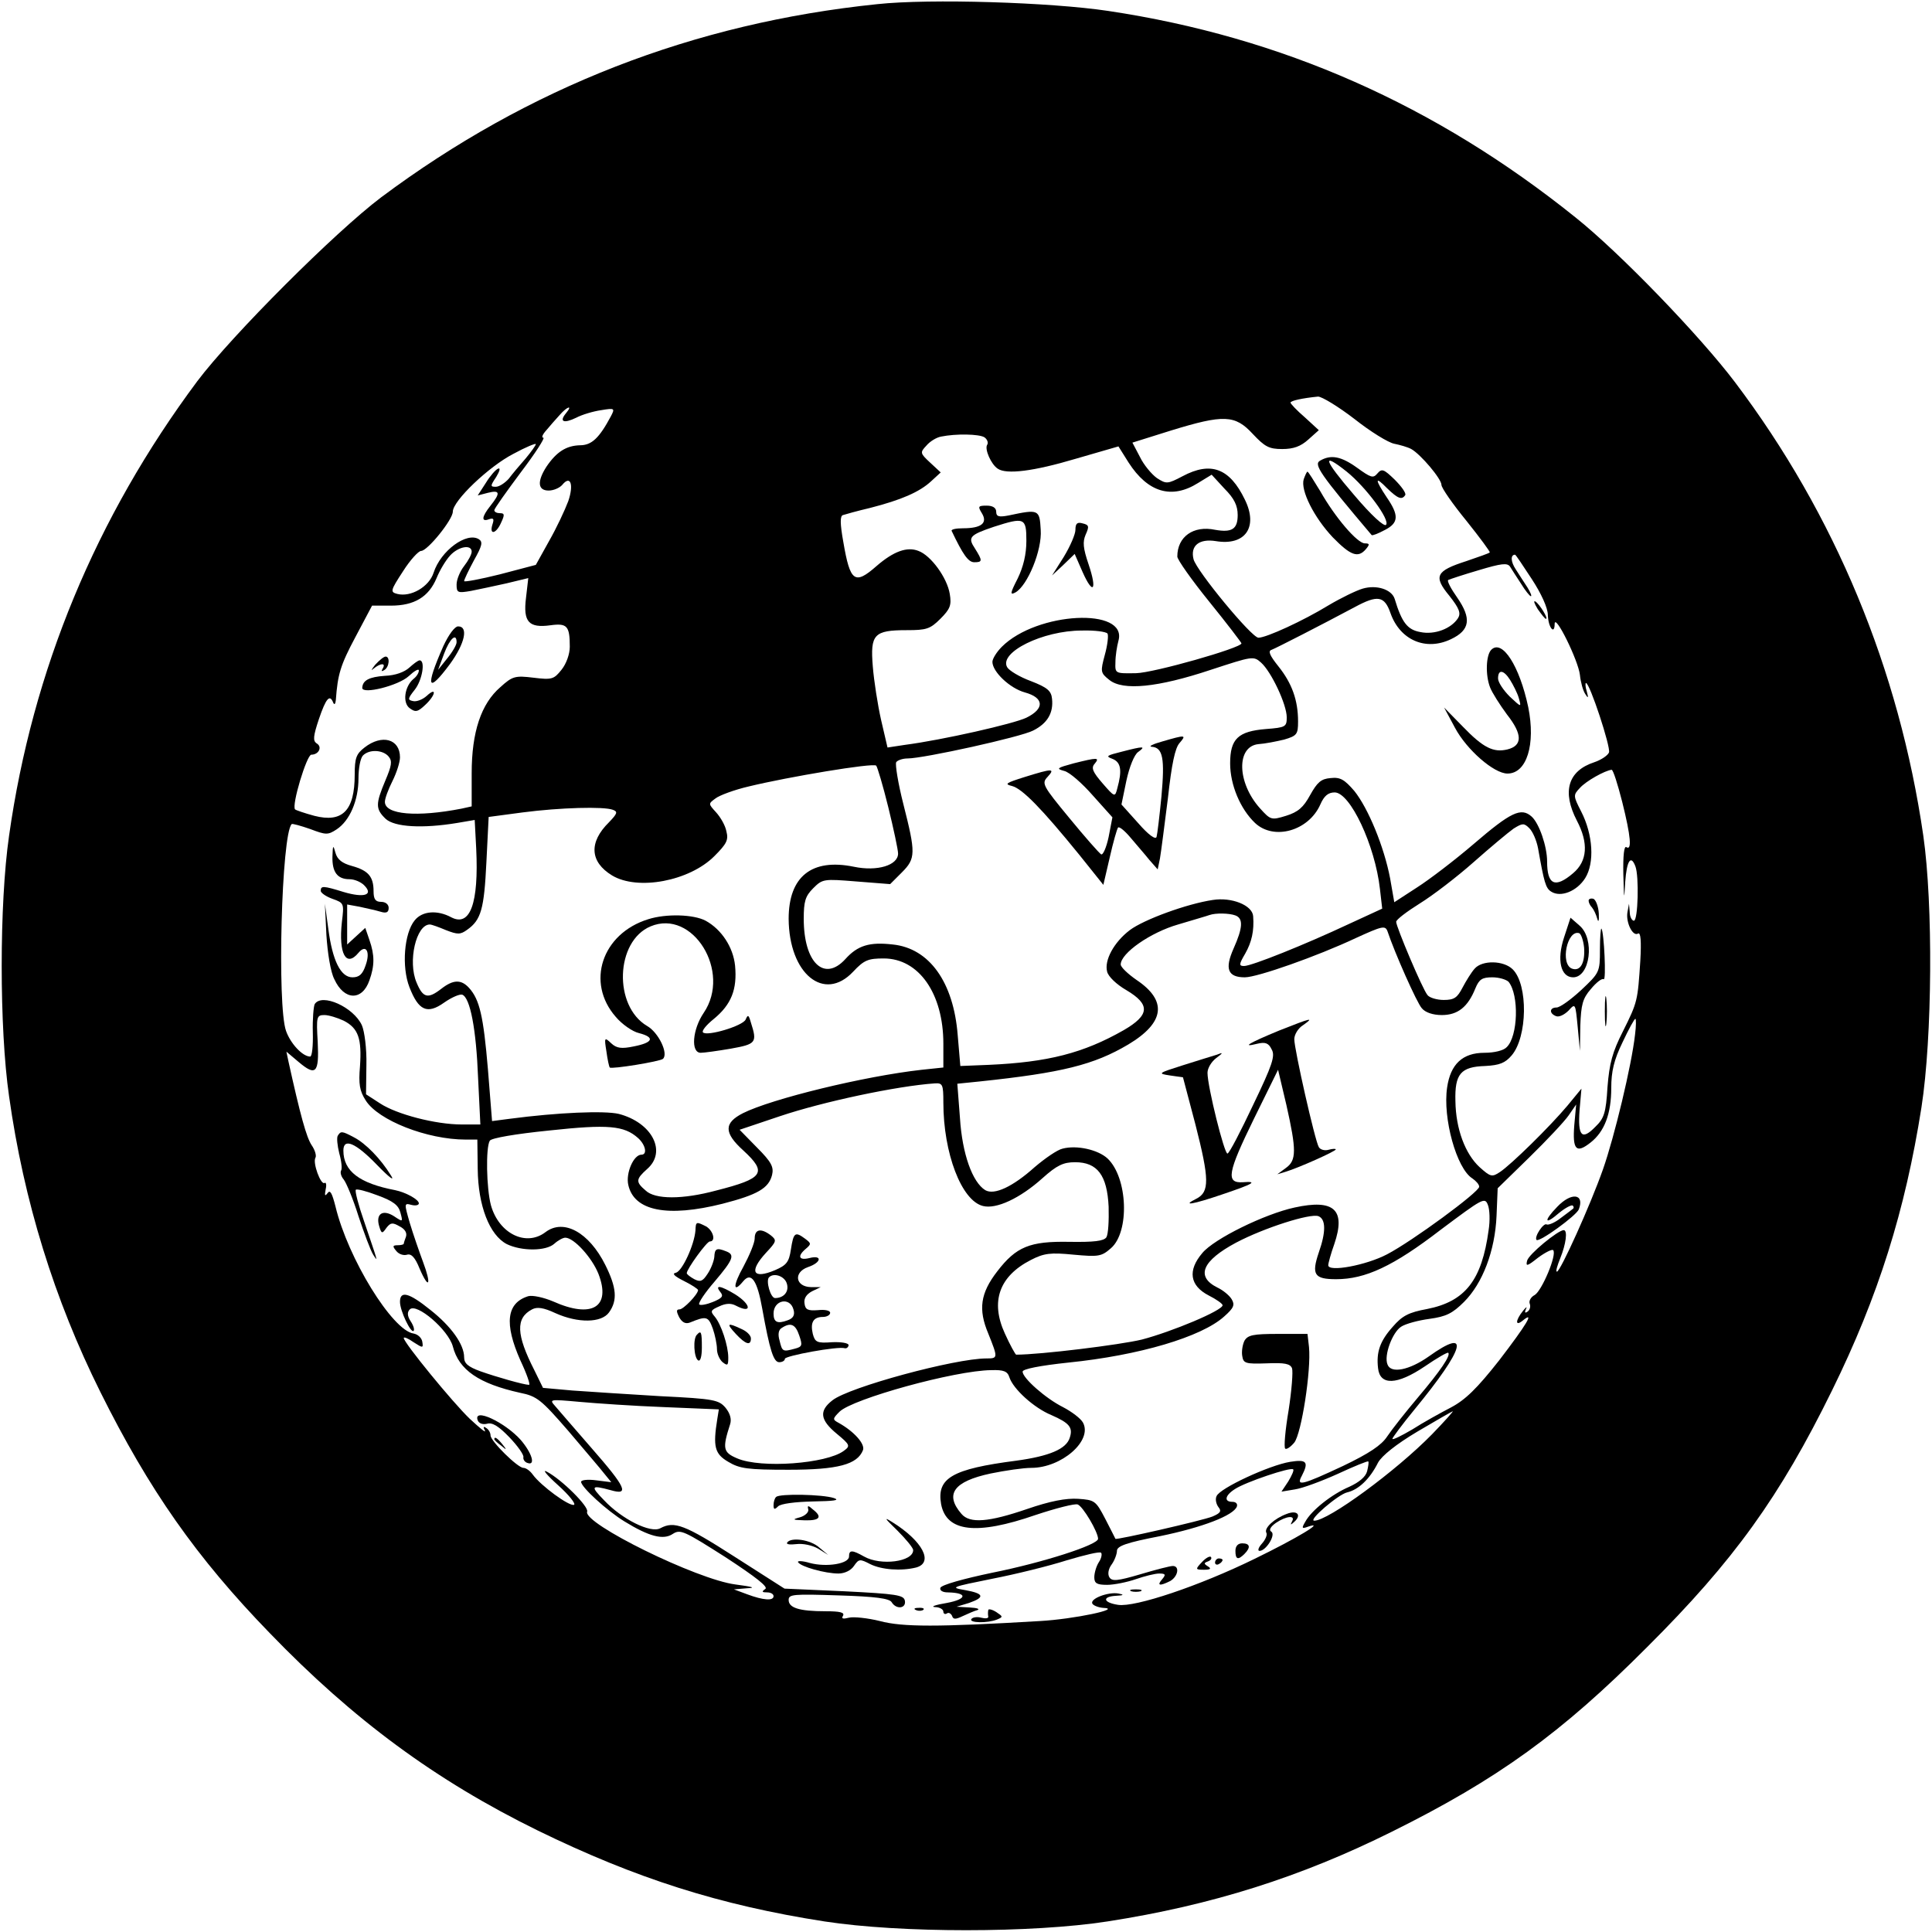 <?xml version="1.0" standalone="no"?>
<!DOCTYPE svg PUBLIC "-//W3C//DTD SVG 20010904//EN"
 "http://www.w3.org/TR/2001/REC-SVG-20010904/DTD/svg10.dtd">
<svg version="1.0" xmlns="http://www.w3.org/2000/svg"
 width="512pt" height="512pt" viewBox="0 0 512 512"
 preserveAspectRatio="xMidYMid meet">

<g transform="translate(0,512) scale(0.1,-0.1)"
fill="#000000" stroke="none">
<path d="M2325 5109 c-486 -50 -924 -220 -1315 -512 -122 -92 -395 -365 -487
-487 -269 -361 -437 -766 -499 -1205 -26 -180 -26 -510 0 -690 39 -278 120
-539 242 -784 129 -259 254 -438 449 -639 221 -229 439 -390 710 -523 260
-127 483 -198 760 -241 201 -31 550 -31 750 0 277 43 513 118 754 238 280 139
449 261 676 489 230 229 352 399 490 680 123 250 194 477 237 750 29 186 31
539 5 720 -64 441 -234 851 -499 1202 -93 123 -305 343 -423 437 -371 298
-778 478 -1238 547 -153 23 -473 33 -612 18z m1264 -1099 c43 -34 90 -63 106
-66 15 -3 36 -9 45 -14 25 -14 80 -79 80 -95 0 -8 30 -51 66 -95 36 -45 64
-83 62 -84 -1 -2 -30 -12 -62 -23 -81 -26 -88 -40 -45 -92 26 -33 31 -46 23
-59 -18 -28 -62 -45 -100 -37 -34 6 -49 25 -68 88 -8 25 -48 38 -85 27 -17 -5
-58 -25 -90 -44 -67 -41 -165 -86 -186 -86 -18 0 -164 177 -172 208 -9 36 15
55 59 48 78 -13 113 37 77 110 -40 83 -90 102 -165 62 -40 -21 -43 -21 -68 -5
-14 10 -35 35 -45 56 l-20 38 102 32 c140 43 170 42 217 -9 32 -34 43 -40 78
-40 30 0 49 7 69 25 l28 25 -37 34 c-21 18 -38 36 -38 39 0 5 32 12 73 16 10
0 53 -26 96 -59z m-2089 15 c-19 -23 -6 -28 27 -12 15 8 45 17 66 20 36 6 37
5 26 -16 -31 -58 -51 -77 -82 -77 -36 -1 -62 -17 -89 -57 -25 -39 -23 -63 6
-63 13 0 29 7 36 15 22 27 31 1 16 -43 -9 -24 -31 -71 -51 -106 l-35 -63 -95
-25 c-52 -13 -95 -21 -95 -18 0 4 12 29 26 55 22 39 24 49 13 56 -32 20 -101
-30 -120 -89 -12 -37 -60 -65 -96 -56 -19 5 -19 8 15 60 19 30 41 54 48 54 17
0 84 83 84 104 0 29 96 120 160 153 33 18 60 29 60 26 0 -3 -12 -20 -27 -38
-16 -18 -36 -42 -45 -54 -10 -11 -25 -21 -34 -21 -15 0 -15 2 1 26 9 15 12 25
5 22 -6 -2 -21 -19 -32 -37 l-22 -34 27 7 c32 8 34 0 7 -34 -24 -30 -25 -44
-4 -36 12 4 14 1 9 -14 -9 -29 10 -25 23 5 10 21 9 25 -3 25 -8 0 -15 3 -15 8
0 4 32 49 70 100 38 50 65 92 60 92 -6 0 -2 9 8 20 9 11 25 29 35 40 20 23 36
28 17 5z m1109 -64 c7 -5 11 -14 7 -20 -7 -11 10 -51 28 -63 23 -16 95 -7 206
26 l114 33 27 -43 c51 -79 114 -98 184 -54 l36 22 34 -37 c26 -26 35 -45 35
-70 0 -37 -15 -47 -60 -39 -57 12 -100 -18 -100 -71 0 -8 38 -62 85 -120 47
-58 85 -108 85 -110 0 -12 -232 -78 -279 -79 -56 -1 -56 -1 -55 29 0 17 4 42
8 57 25 89 -216 77 -309 -16 -14 -14 -25 -32 -25 -40 0 -26 46 -70 86 -81 51
-14 53 -43 4 -67 -33 -16 -222 -59 -322 -72 l-46 -7 -17 73 c-9 40 -19 104
-22 142 -7 85 3 96 90 96 52 0 62 3 89 30 26 26 30 36 25 66 -7 43 -50 102
-83 114 -30 12 -66 -1 -111 -40 -58 -51 -70 -42 -88 63 -9 50 -9 70 -1 72 6 2
38 11 72 19 82 21 131 42 162 71 l25 23 -28 26 c-27 25 -27 27 -10 45 9 11 27
22 39 24 39 8 101 7 115 -2z m-1359 -303 c0 -7 -9 -24 -20 -38 -11 -14 -20
-36 -20 -49 0 -22 3 -23 38 -17 20 4 63 13 94 20 l58 14 -6 -52 c-8 -64 7 -81
65 -73 44 6 51 -2 51 -57 0 -19 -9 -45 -22 -61 -20 -25 -25 -27 -74 -21 -49 6
-56 4 -88 -25 -51 -44 -76 -119 -76 -228 l0 -88 -27 -6 c-118 -23 -203 -16
-203 18 0 9 9 33 20 55 11 22 20 50 20 63 0 49 -48 62 -94 26 -22 -17 -26 -28
-26 -72 0 -96 -33 -128 -107 -109 -26 7 -49 15 -51 17 -10 10 31 145 43 145
20 0 30 21 14 30 -10 7 -9 19 6 64 19 56 29 67 38 44 3 -7 6 -4 7 7 5 68 12
92 52 167 l44 83 50 0 c62 0 100 23 121 73 8 20 24 47 36 60 22 24 57 30 57
10z m2809 -72 c25 -38 43 -77 43 -96 1 -33 18 -54 18 -23 1 28 63 -98 67 -136
2 -19 8 -41 14 -50 8 -13 9 -11 4 7 -4 12 -4 22 -2 22 10 0 66 -170 61 -184
-3 -8 -21 -20 -39 -26 -70 -23 -86 -78 -46 -155 31 -59 28 -107 -10 -139 -48
-41 -69 -31 -69 31 0 40 -21 101 -41 119 -28 25 -55 12 -154 -73 -49 -42 -117
-94 -150 -115 l-60 -39 -11 63 c-16 84 -58 186 -95 232 -26 30 -37 37 -63 34
-25 -2 -35 -11 -54 -45 -18 -33 -32 -45 -64 -55 -39 -12 -41 -11 -69 20 -61
68 -63 164 -4 170 17 1 47 7 68 12 34 10 37 14 37 48 0 56 -16 101 -52 146
-24 30 -28 41 -18 44 13 5 132 66 220 113 61 33 79 30 95 -16 25 -71 93 -101
160 -69 51 24 55 55 17 110 -17 24 -28 45 -24 47 4 2 40 14 81 26 60 18 76 20
83 9 4 -7 18 -28 29 -45 11 -18 23 -33 26 -33 3 0 -1 10 -9 23 -8 12 -22 34
-31 48 -14 21 -14 39 -2 39 2 0 21 -29 44 -64z m-1124 -145 c3 -5 0 -31 -7
-56 -12 -45 -12 -48 12 -67 36 -29 128 -20 269 27 110 36 113 37 133 19 27
-24 68 -111 68 -145 0 -25 -3 -27 -55 -31 -74 -6 -95 -26 -95 -91 0 -57 27
-121 66 -158 50 -47 142 -21 173 49 10 23 21 32 38 32 41 0 107 -140 120 -256
l6 -52 -89 -41 c-115 -54 -257 -111 -277 -111 -14 0 -14 4 3 33 17 30 24 60
21 99 -2 29 -57 51 -107 43 -68 -10 -183 -52 -220 -80 -42 -32 -68 -80 -60
-110 3 -13 25 -34 51 -49 64 -38 62 -66 -7 -106 -107 -61 -201 -85 -358 -92
l-75 -3 -7 82 c-11 140 -75 230 -172 240 -61 7 -93 -2 -126 -39 -56 -61 -110
-9 -110 107 0 46 4 60 25 81 25 25 28 25 115 18 l89 -7 31 31 c37 37 37 51 4
181 -14 55 -22 105 -19 111 3 5 17 10 30 10 43 0 301 57 333 74 38 19 54 47
50 84 -2 21 -12 30 -56 47 -30 11 -58 28 -63 37 -22 39 94 97 198 97 34 1 64
-3 68 -8z m-1905 -326 c10 -12 8 -24 -9 -64 -26 -62 -26 -75 1 -101 24 -22 98
-26 189 -11 l47 8 4 -76 c7 -145 -16 -208 -66 -182 -37 20 -77 17 -97 -8 -28
-34 -35 -123 -14 -177 24 -62 47 -73 92 -41 20 14 41 23 48 21 21 -8 37 -91
42 -221 l6 -123 -49 0 c-70 0 -173 27 -217 56 l-37 24 1 78 c1 43 -5 89 -12
105 -22 48 -106 86 -125 56 -3 -6 -6 -40 -5 -75 1 -35 -2 -64 -7 -64 -20 0
-52 34 -64 68 -24 67 -12 522 15 548 1 2 23 -4 49 -13 42 -16 47 -16 70 -1 35
23 58 77 58 135 0 27 5 54 12 61 17 17 53 15 68 -3z m1324 -134 c14 -57 26
-113 26 -123 0 -31 -55 -48 -117 -35 -112 23 -173 -26 -173 -138 1 -146 94
-222 171 -140 29 31 40 35 81 35 93 0 158 -93 158 -226 l0 -63 -57 -6 c-153
-17 -398 -77 -474 -115 -51 -26 -51 -52 1 -99 64 -59 54 -74 -72 -106 -89 -24
-162 -24 -187 0 -27 23 -26 30 4 57 53 46 13 123 -75 146 -38 9 -161 4 -290
-13 l-46 -6 -11 138 c-12 141 -22 184 -50 215 -21 23 -42 22 -73 -2 -36 -28
-49 -25 -66 16 -24 56 -1 154 35 154 5 0 24 -7 43 -15 31 -12 38 -12 56 1 37
26 45 55 51 179 l6 120 90 12 c100 13 215 16 239 7 14 -5 12 -10 -10 -33 -54
-53 -51 -105 8 -141 68 -41 205 -15 271 51 33 33 38 43 32 66 -3 16 -16 38
-28 51 -20 22 -20 22 -1 36 10 8 50 23 89 32 103 25 329 63 337 55 3 -3 18
-53 32 -110z m1945 14 c23 -92 26 -130 11 -120 -6 4 -9 -22 -8 -72 2 -69 2
-72 5 -20 4 56 15 73 27 41 10 -26 7 -144 -4 -144 -5 0 -11 10 -11 23 l-2 22
-4 -22 c-5 -27 14 -66 28 -57 7 4 9 -20 6 -72 -7 -106 -7 -109 -46 -187 -28
-55 -36 -85 -41 -148 -4 -68 -9 -83 -32 -105 -36 -37 -47 -25 -42 44 l5 57
-37 -45 c-47 -56 -149 -156 -179 -176 -21 -14 -25 -13 -54 13 -38 35 -63 101
-64 175 -2 72 14 91 79 93 38 2 53 8 70 28 42 49 44 187 3 228 -24 24 -81 25
-101 2 -9 -10 -23 -33 -32 -50 -14 -27 -22 -33 -50 -33 -18 0 -38 6 -43 13
-13 15 -83 181 -83 194 0 6 28 27 63 49 34 21 98 70 142 109 44 39 92 79 106
89 24 15 28 15 42 1 9 -9 19 -32 23 -53 16 -90 20 -106 35 -115 25 -16 68 1
90 36 25 40 21 115 -11 177 -21 41 -21 43 -3 62 16 18 66 46 84 48 4 0 16 -38
28 -85z m-1025 -301 c21 -8 20 -32 -5 -88 -24 -54 -15 -76 30 -76 33 0 192 56
294 104 70 32 78 34 84 18 19 -57 78 -190 91 -204 9 -11 29 -18 53 -18 42 0
69 21 89 71 10 24 18 29 45 29 18 0 37 -6 43 -12 28 -35 25 -144 -5 -173 -8
-9 -33 -15 -59 -15 -58 0 -90 -30 -99 -92 -12 -81 25 -215 67 -241 10 -7 18
-16 18 -22 0 -14 -177 -144 -244 -179 -55 -29 -156 -48 -156 -29 0 5 7 31 16
56 31 91 0 120 -105 97 -79 -17 -214 -83 -245 -121 -39 -46 -33 -86 17 -112
20 -10 37 -22 37 -26 0 -14 -134 -70 -214 -91 -58 -14 -269 -40 -333 -40 -2 0
-16 25 -30 56 -39 85 -15 152 69 195 35 18 52 20 113 14 66 -6 74 -5 99 17 50
43 45 187 -9 238 -25 23 -81 36 -119 26 -14 -3 -47 -26 -74 -49 -58 -52 -107
-75 -131 -61 -34 21 -61 96 -67 191 l-7 91 59 6 c218 23 303 44 394 98 97 58
104 116 22 171 -23 16 -42 34 -42 41 0 30 79 85 152 106 40 12 78 23 83 25 17
6 53 5 69 -1z m-2363 -279 c39 -20 48 -48 43 -121 -4 -47 -1 -65 15 -90 33
-53 163 -104 265 -104 l31 0 1 -78 c1 -97 31 -175 77 -199 39 -19 104 -19 126
1 10 9 23 16 29 16 23 0 71 -53 88 -96 34 -88 -17 -119 -120 -73 -26 11 -55
17 -66 14 -58 -18 -64 -73 -21 -170 17 -36 27 -65 23 -65 -13 0 -87 21 -129
36 -33 12 -43 21 -43 37 0 34 -34 82 -90 126 -57 46 -80 51 -80 21 0 -24 29
-84 36 -77 3 3 0 14 -8 26 -9 14 -9 24 -2 31 18 18 102 -54 114 -98 16 -63 70
-99 178 -123 45 -9 56 -18 128 -101 43 -51 87 -102 96 -114 l18 -22 -40 5
c-22 3 -40 1 -40 -4 0 -14 69 -77 115 -105 65 -40 103 -50 128 -33 20 13 30 8
140 -62 81 -53 114 -79 105 -84 -10 -7 -9 -9 5 -9 9 0 17 -4 17 -10 0 -13 -27
-11 -70 5 l-35 13 35 3 c24 1 15 4 -31 10 -102 13 -405 162 -393 193 5 13 -67
85 -107 106 -13 7 0 -9 30 -36 29 -26 48 -50 42 -52 -13 -4 -87 50 -109 80 -7
10 -18 18 -25 18 -15 0 -87 71 -87 86 0 7 -5 16 -12 20 -7 5 -8 2 -3 -7 4 -8
-13 6 -40 31 -46 44 -175 202 -175 214 0 4 12 -1 26 -11 25 -16 26 -16 23 2
-2 10 -12 19 -23 21 -56 8 -174 199 -207 337 -9 35 -14 45 -21 35 -7 -9 -8 -7
-5 10 3 12 1 20 -3 17 -10 -6 -32 54 -24 67 3 5 -1 20 -10 33 -14 21 -30 79
-62 224 l-5 24 32 -27 c46 -39 55 -30 51 52 -4 68 -3 72 18 72 11 0 34 -7 51
-15z m3422 -37 c-9 -81 -55 -272 -85 -357 -33 -94 -113 -271 -122 -271 -4 0 1
16 9 36 15 37 20 74 9 74 -15 0 -93 -64 -97 -81 -4 -16 0 -15 29 8 19 14 37
23 40 20 11 -11 -30 -108 -49 -119 -10 -5 -16 -16 -13 -23 3 -8 0 -17 -6 -21
-7 -5 -8 -2 -4 7 4 8 0 5 -8 -5 -20 -25 -21 -42 -1 -26 34 28 10 -11 -62 -105
-59 -75 -90 -105 -128 -125 -27 -14 -74 -40 -102 -58 -29 -17 -53 -29 -53 -25
0 3 26 38 58 77 135 164 150 221 38 141 -51 -36 -100 -46 -109 -21 -10 24 13
85 36 100 12 8 46 17 76 21 43 6 60 14 91 45 49 49 82 135 86 228 l3 73 84 82
c46 45 93 95 104 111 l20 29 -5 -55 c-5 -65 5 -76 43 -46 37 29 55 76 55 145
0 43 7 74 30 121 16 34 31 62 34 62 2 0 2 -19 -1 -42z m-1833 -180 c0 -134 48
-260 105 -274 35 -9 98 20 158 74 38 34 55 42 86 42 59 0 85 -34 89 -118 1
-37 -1 -73 -6 -81 -7 -10 -33 -13 -98 -12 -105 2 -141 -13 -191 -78 -45 -58
-51 -101 -24 -165 26 -65 26 -66 -5 -66 -83 0 -364 -76 -408 -111 -36 -28 -33
-52 12 -89 35 -29 36 -32 18 -45 -46 -34 -219 -47 -282 -20 -38 16 -40 26 -19
91 4 13 0 28 -12 43 -18 21 -29 24 -173 31 -85 5 -190 12 -233 15 l-78 7 -23
47 c-48 94 -50 138 -6 161 13 7 30 5 62 -10 60 -27 122 -26 142 2 23 32 20 66
-10 126 -43 86 -110 123 -158 87 -52 -40 -124 -4 -145 71 -12 45 -14 153 -3
171 4 7 68 18 157 27 157 17 199 13 236 -20 20 -18 25 -44 9 -44 -21 0 -42
-49 -35 -80 15 -69 103 -87 250 -50 93 24 122 41 131 76 5 21 -1 34 -40 73
l-46 47 107 36 c113 38 309 80 411 87 20 1 22 -3 22 -51z m1445 -338 c-18
-133 -62 -189 -163 -209 -49 -9 -66 -18 -91 -47 -34 -38 -44 -67 -39 -110 5
-46 50 -45 124 5 32 22 60 38 62 36 7 -7 -20 -47 -80 -118 -33 -39 -70 -86
-82 -104 -15 -23 -48 -45 -117 -78 -109 -51 -125 -55 -109 -26 19 37 13 44
-31 37 -55 -9 -187 -70 -195 -91 -4 -8 -1 -21 5 -29 9 -11 5 -16 -16 -25 -28
-11 -256 -63 -257 -59 -1 2 -13 26 -27 53 -25 48 -28 50 -72 53 -32 2 -74 -6
-135 -27 -102 -35 -152 -39 -174 -13 -45 52 -21 86 77 107 39 8 87 15 108 15
80 0 163 72 137 120 -6 11 -30 29 -53 41 -46 23 -107 77 -107 94 0 7 46 16
121 24 188 19 353 68 413 122 26 23 29 31 20 46 -6 10 -23 24 -38 31 -58 29
-40 71 50 119 74 39 196 78 218 70 20 -8 20 -42 1 -96 -20 -59 -12 -71 46 -71
77 0 151 34 277 131 111 83 117 87 125 66 5 -12 6 -42 2 -67z m-1270 -390 c10
-31 65 -81 111 -100 48 -21 58 -33 49 -60 -9 -30 -54 -49 -142 -61 -170 -22
-211 -46 -199 -115 14 -74 94 -83 250 -29 54 18 105 31 112 28 14 -5 54 -73
54 -91 0 -16 -146 -63 -281 -90 -76 -16 -134 -32 -137 -40 -2 -7 6 -12 20 -12
53 -1 51 -18 -3 -28 -30 -5 -44 -10 -31 -11 12 0 22 -6 22 -12 0 -5 4 -8 9 -5
5 4 11 0 14 -6 3 -10 9 -10 28 -1 13 6 31 14 39 16 8 3 -1 6 -20 7 l-35 2 33
10 c43 15 40 25 -10 34 -41 7 -38 8 71 30 62 12 151 34 198 49 47 14 88 24 91
20 3 -3 1 -15 -6 -25 -7 -11 -12 -29 -12 -40 0 -16 7 -20 34 -20 18 0 53 7 76
15 23 8 51 15 62 15 17 0 18 -3 8 -15 -15 -17 -7 -19 21 -5 21 12 26 40 7 40
-7 0 -46 -10 -86 -22 -61 -18 -75 -19 -82 -8 -5 8 -3 22 6 34 8 11 14 28 14
36 0 13 26 22 114 39 112 23 196 55 204 79 2 7 -3 12 -12 12 -23 0 -20 17 7
34 27 18 148 59 154 52 3 -2 -4 -17 -13 -32 l-18 -27 36 6 c20 3 71 22 113 41
43 20 80 35 81 33 2 -2 0 -13 -3 -26 -4 -15 -21 -29 -47 -41 -47 -20 -101 -63
-117 -93 -10 -17 -9 -19 7 -13 50 17 -30 -31 -141 -85 -147 -72 -317 -129
-362 -122 -40 6 -43 22 -5 24 20 1 22 3 6 6 -27 5 -77 -14 -69 -27 3 -5 16
-10 28 -11 55 -2 -77 -30 -168 -35 -270 -16 -363 -16 -423 0 -32 8 -70 12 -82
9 -16 -4 -21 -3 -16 5 5 9 -8 12 -46 12 -70 0 -98 9 -98 30 0 15 12 16 133 12
97 -3 134 -8 140 -18 12 -20 39 -17 35 4 -3 15 -22 18 -161 25 l-158 7 -133
85 c-131 84 -159 95 -196 75 -26 -14 -102 24 -149 74 -37 38 -35 41 17 27 51
-15 41 7 -50 111 -44 51 -88 101 -97 112 -16 18 -14 18 64 11 44 -4 145 -11
225 -14 l145 -6 -4 -25 c-12 -74 -7 -93 29 -114 30 -18 51 -21 160 -21 131 0
182 14 197 52 6 16 -23 49 -64 72 -17 9 -17 11 2 30 35 34 305 109 402 110 33
1 43 -3 48 -19z m1120 -151 c-96 -98 -275 -229 -312 -229 -18 0 64 70 87 75
30 7 60 35 82 79 10 18 47 48 104 82 49 29 91 53 94 54 2 0 -22 -27 -55 -61z"/>
<path d="M3498 3899 c-17 -10 0 -35 137 -197 2 -2 17 4 34 13 38 19 39 39 6
87 -32 48 -32 58 1 24 28 -27 39 -32 48 -18 3 5 -10 23 -28 41 -29 28 -34 30
-46 16 -11 -13 -17 -11 -53 15 -43 31 -70 36 -99 19z m71 -29 c52 -42 116
-129 104 -141 -5 -5 -38 24 -86 81 -79 92 -86 114 -18 60z"/>
<path d="M3455 3850 c-9 -29 27 -101 77 -154 47 -48 67 -56 88 -31 10 12 10
15 -3 15 -20 0 -79 69 -118 138 -17 28 -32 52 -34 52 -2 0 -6 -9 -10 -20z"/>
<path d="M2602 3760 c16 -26 -1 -40 -50 -40 -19 0 -32 -3 -30 -7 30 -63 44
-83 60 -83 22 0 22 4 2 36 -20 30 -15 36 50 58 81 26 86 24 86 -37 0 -36 -8
-69 -23 -100 -20 -39 -21 -45 -6 -37 32 18 71 112 67 166 -3 54 -5 55 -85 38
-26 -5 -33 -3 -33 10 0 10 -9 16 -25 16 -23 0 -24 -2 -13 -20z"/>
<path d="M2850 3716 c0 -12 -14 -44 -31 -72 l-31 -49 30 28 30 29 21 -48 c28
-63 39 -48 16 20 -15 44 -16 60 -8 79 10 22 9 26 -8 30 -14 4 -19 0 -19 -17z"/>
<path d="M1175 3408 c-49 -111 -42 -128 18 -47 39 54 49 99 21 99 -9 0 -25
-22 -39 -52z m35 10 c0 -7 -11 -26 -25 -43 l-24 -30 16 43 c15 40 33 56 33 30z"/>
<path d="M994 3358 c-10 -13 -12 -17 -4 -10 18 15 34 16 24 0 -4 -7 -3 -8 4
-4 14 8 16 36 4 36 -5 0 -17 -10 -28 -22z"/>
<path d="M1085 3351 c-13 -12 -37 -21 -65 -22 -42 -3 -59 -12 -60 -32 0 -18
96 6 123 31 15 14 27 21 27 15 0 -6 -6 -16 -14 -22 -24 -20 -30 -64 -10 -78
15 -11 21 -10 41 9 28 26 31 49 4 24 -11 -10 -27 -16 -36 -14 -15 3 -15 6 4
30 20 25 29 78 13 78 -4 0 -16 -9 -27 -19z"/>
<path d="M4075 3506 c10 -14 19 -26 22 -26 7 0 -17 39 -28 46 -6 3 -3 -5 6
-20z"/>
<path d="M3952 3398 c-14 -14 -16 -67 -3 -100 5 -13 25 -45 45 -72 41 -52 41
-82 1 -92 -37 -9 -64 4 -118 60 l-50 51 29 -54 c31 -58 103 -121 139 -121 51
0 75 77 55 176 -23 109 -69 181 -98 152z m50 -80 c8 -13 19 -34 23 -48 7 -25
7 -25 -24 4 -17 17 -31 38 -31 48 0 25 15 23 32 -4z"/>
<path d="M3080 3155 c-25 -7 -37 -13 -28 -14 30 -2 35 -31 26 -131 -5 -52 -11
-101 -13 -108 -3 -8 -22 6 -49 37 l-44 49 13 63 c8 37 21 69 31 76 22 16 15
16 -43 1 -40 -10 -44 -12 -25 -19 23 -9 26 -31 13 -78 -6 -24 -7 -24 -39 13
-26 30 -31 41 -21 52 14 17 8 17 -56 1 -44 -12 -47 -14 -25 -20 14 -3 48 -33
76 -65 l52 -58 -10 -52 c-6 -28 -15 -49 -20 -46 -5 3 -43 46 -84 96 -71 86
-74 92 -58 109 21 23 14 23 -60 0 -51 -16 -55 -19 -34 -24 27 -7 78 -59 178
-182 l64 -80 17 73 c9 40 19 75 22 79 4 3 19 -10 34 -28 15 -18 38 -44 49 -58
l22 -25 6 29 c3 17 12 88 21 159 10 91 19 134 31 147 19 22 16 22 -46 4z"/>
<path d="M881 2850 c-1 -41 13 -60 45 -60 13 0 30 -7 39 -16 26 -26 0 -34 -54
-18 -55 17 -61 17 -61 3 0 -5 14 -15 31 -21 31 -11 31 -12 25 -62 -9 -83 11
-121 44 -81 20 24 32 3 19 -33 -8 -24 -17 -32 -35 -32 -31 0 -53 44 -64 129
l-9 66 4 -83 c3 -47 11 -98 21 -117 26 -57 74 -58 93 -3 14 39 14 67 0 107
l-11 32 -24 -22 -24 -22 0 53 0 53 33 -6 c17 -4 42 -9 55 -13 16 -5 22 -2 22
10 0 9 -8 16 -20 16 -15 0 -20 7 -20 28 0 39 -14 55 -57 67 -26 7 -39 17 -44
35 -6 22 -7 21 -8 -10z"/>
<path d="M1718 2684 c-123 -38 -166 -168 -86 -259 16 -19 44 -39 62 -43 42
-11 37 -25 -14 -35 -33 -7 -46 -5 -60 8 -18 17 -19 16 -13 -21 3 -22 7 -41 9
-43 4 -5 134 16 141 23 15 14 -12 70 -42 87 -90 53 -84 225 9 264 112 47 215
-120 141 -229 -30 -44 -35 -106 -8 -106 9 0 45 5 80 11 67 12 70 16 53 69 -6
21 -8 22 -14 8 -8 -17 -102 -45 -113 -34 -4 4 9 20 29 36 46 38 62 78 56 141
-5 49 -36 96 -78 119 -32 17 -105 19 -152 4z"/>
<path d="M4210 2733 c0 -5 4 -13 9 -18 5 -6 11 -19 14 -30 3 -11 5 -5 4 14 -1
19 -8 36 -14 39 -7 2 -13 0 -13 -5z"/>
<path d="M4145 2636 c-20 -60 -9 -106 24 -106 45 0 58 102 17 137 l-24 21 -17
-52z m53 -27 c3 -41 -10 -64 -32 -56 -32 12 -13 104 19 94 5 -2 11 -19 13 -38z"/>
<path d="M4240 2603 c0 -59 -1 -61 -50 -107 -27 -25 -56 -46 -65 -46 -19 0
-20 -16 -1 -23 8 -3 22 4 33 15 18 20 18 19 24 -43 l6 -64 1 67 c2 55 6 72 28
97 14 17 29 29 34 26 7 -5 1 125 -6 134 -2 2 -4 -23 -4 -56z"/>
<path d="M4253 2440 c0 -36 2 -50 4 -32 2 17 2 47 0 65 -2 17 -4 3 -4 -33z"/>
<path d="M3390 2389 c-80 -33 -102 -46 -58 -35 21 5 30 2 38 -15 10 -17 2 -41
-49 -147 -33 -70 -63 -128 -68 -129 -8 -3 -53 177 -53 214 0 12 10 29 23 39
19 14 19 16 2 9 -11 -3 -51 -16 -90 -28 -66 -21 -68 -22 -35 -27 l35 -5 33
-125 c37 -145 38 -179 2 -197 -40 -20 -9 -15 70 12 83 28 94 35 54 32 -46 -3
-41 25 29 168 l64 130 22 -93 c27 -120 27 -147 -1 -167 l-23 -17 23 7 c33 10
132 54 132 59 0 2 -8 2 -19 -1 -10 -3 -22 0 -26 7 -10 16 -65 259 -65 286 0
12 10 29 23 37 31 22 23 20 -63 -14z"/>
<path d="M895 2110 c-3 -5 -1 -26 4 -46 6 -21 8 -41 5 -46 -3 -5 0 -16 7 -24
7 -9 25 -52 39 -97 15 -45 32 -91 39 -102 14 -22 13 -21 -24 88 -15 43 -25 81
-22 84 3 3 29 -4 58 -15 41 -15 55 -26 60 -45 7 -26 7 -26 -17 -10 -30 19 -49
6 -39 -27 6 -20 8 -20 19 -4 11 14 16 15 35 4 14 -7 20 -17 17 -27 -3 -8 -6
-17 -6 -19 0 -2 -7 -4 -16 -4 -14 0 -14 -3 -4 -15 7 -9 20 -13 29 -10 11 3 21
-7 33 -37 25 -58 32 -43 9 18 -10 27 -26 73 -35 103 -15 52 -15 53 4 48 11 -3
20 -1 20 4 0 10 -34 29 -63 35 -94 18 -137 50 -137 105 0 34 32 21 89 -38 33
-34 48 -45 37 -28 -27 44 -67 85 -98 101 -32 17 -35 17 -43 4z"/>
<path d="M1266 1356 c3 -8 13 -12 25 -9 14 4 31 -7 59 -36 22 -23 39 -47 37
-53 -1 -6 4 -13 11 -15 22 -8 12 26 -18 61 -42 47 -127 87 -114 52z"/>
<path d="M1310 1306 c0 -2 8 -10 18 -17 15 -13 16 -12 3 4 -13 16 -21 21 -21
13z"/>
<path d="M4127 1922 c-37 -38 -34 -50 4 -17 17 14 34 23 37 20 3 -3 3 -6 1 -8
-2 -2 -17 -13 -33 -25 -15 -12 -32 -19 -37 -17 -8 6 -34 -33 -27 -41 7 -7 105
64 112 81 16 42 -20 46 -57 7z"/>
<path d="M1843 1859 c-3 -38 -35 -108 -52 -112 -11 -2 -4 -9 22 -22 20 -10 37
-21 37 -24 -1 -12 -39 -51 -49 -51 -9 0 -9 -5 -1 -21 8 -14 17 -18 28 -14 44
18 49 17 61 -16 6 -17 11 -42 11 -54 0 -13 7 -28 15 -35 13 -10 15 -9 15 12 0
32 -19 89 -36 109 -12 14 -11 17 12 27 17 8 31 9 44 2 44 -23 41 3 -2 30 -38
23 -55 26 -39 6 9 -11 5 -16 -19 -26 -17 -7 -33 -10 -37 -7 -3 4 15 31 41 61
50 59 54 71 30 80 -25 10 -30 7 -31 -15 -1 -11 -9 -32 -18 -45 -13 -20 -19
-22 -35 -14 -11 6 -20 13 -20 16 0 11 53 84 61 84 17 0 9 29 -10 40 -26 13
-27 13 -28 -11z"/>
<path d="M2000 1838 c0 -12 -14 -45 -30 -75 -28 -50 -28 -72 0 -38 21 25 37 1
50 -73 20 -111 30 -142 45 -142 8 0 15 4 15 9 0 8 141 34 159 28 5 -1 9 3 10
8 0 6 -20 9 -44 8 -40 -3 -45 0 -51 22 -7 30 1 45 27 45 10 0 19 5 19 11 0 6
-14 9 -32 7 -27 -2 -34 1 -36 18 -2 13 5 24 20 32 l23 11 -26 0 c-41 1 -47 39
-8 53 36 12 39 33 4 24 -28 -7 -33 5 -9 25 14 12 14 14 -2 26 -27 20 -31 17
-38 -28 -5 -34 -12 -42 -42 -55 -59 -25 -70 -4 -24 46 28 30 29 33 13 46 -26
20 -43 17 -43 -8z m85 -119 c7 -21 -7 -39 -31 -39 -12 0 -25 46 -16 55 13 13
41 3 47 -16z m18 -70 c4 -14 -1 -23 -16 -28 -27 -10 -37 -5 -37 18 0 36 44 45
53 10z m15 -68 c9 -26 8 -30 -11 -35 -33 -9 -34 -8 -41 21 -5 17 -3 29 6 34
23 15 36 10 46 -20z"/>
<path d="M1950 1585 c26 -28 40 -32 40 -12 0 8 -11 19 -25 25 -38 18 -41 15
-15 -13z"/>
<path d="M1847 1583 c-11 -10 -8 -61 3 -68 6 -4 10 10 10 34 0 42 -2 46 -13
34z"/>
<path d="M3298 1567 c-5 -10 -8 -28 -6 -40 3 -20 8 -22 65 -20 48 2 62 -1 67
-13 3 -9 -1 -59 -9 -111 -9 -53 -13 -99 -9 -102 3 -3 14 4 24 16 19 24 45 191
39 253 l-4 35 -78 0 c-66 0 -80 -3 -89 -18z"/>
<path d="M2057 1153 c-4 -3 -7 -13 -7 -22 0 -12 3 -12 12 -3 7 7 45 12 93 13
55 1 72 3 55 9 -31 10 -144 12 -153 3z"/>
<path d="M2142 1120 c2 -7 -8 -17 -22 -21 -22 -6 -20 -7 13 -8 40 -1 47 9 21
29 -12 11 -15 11 -12 0z"/>
<path d="M3410 1108 c-33 -12 -61 -38 -54 -50 3 -5 -2 -18 -12 -29 -9 -10 -12
-19 -6 -19 17 0 44 43 31 51 -7 4 -2 13 12 23 28 19 53 21 43 4 -5 -10 -4 -10
6 -1 20 18 8 32 -20 21z"/>
<path d="M2378 1064 c23 -23 42 -46 42 -52 0 -31 -86 -42 -130 -17 -32 18 -40
18 -40 0 0 -19 -59 -29 -104 -17 -20 6 -34 6 -31 2 7 -12 72 -30 107 -30 16 0
33 8 41 20 13 19 16 19 43 5 30 -15 82 -19 122 -9 47 13 17 70 -63 120 -24 15
-21 11 13 -22z"/>
<path d="M2086 1032 c-3 -5 8 -6 25 -4 17 2 41 -3 57 -12 l27 -17 -24 20 c-23
21 -75 28 -85 13z"/>
<path d="M3274 1010 c0 -23 7 -25 24 -8 17 17 15 28 -6 28 -11 0 -18 -7 -18
-20z"/>
<path d="M3185 980 c-18 -19 -17 -20 6 -20 17 0 20 3 10 9 -11 7 -11 9 0 13 8
3 11 8 8 12 -3 3 -14 -3 -24 -14z"/>
<path d="M3220 979 c0 -5 5 -7 10 -4 6 3 10 8 10 11 0 2 -4 4 -10 4 -5 0 -10
-5 -10 -11z"/>
<path d="M2998 903 c6 -2 18 -2 25 0 6 3 1 5 -13 5 -14 0 -19 -2 -12 -5z"/>
<path d="M2428 853 c7 -3 16 -2 19 1 4 3 -2 6 -13 5 -11 0 -14 -3 -6 -6z"/>
<path d="M2619 853 c-1 -5 -1 -12 0 -17 1 -5 -7 -6 -19 -3 -11 3 -23 1 -26 -4
-6 -10 43 -11 68 -1 17 7 16 8 -2 20 -11 7 -21 9 -21 5z"/>
</g>
</svg>
